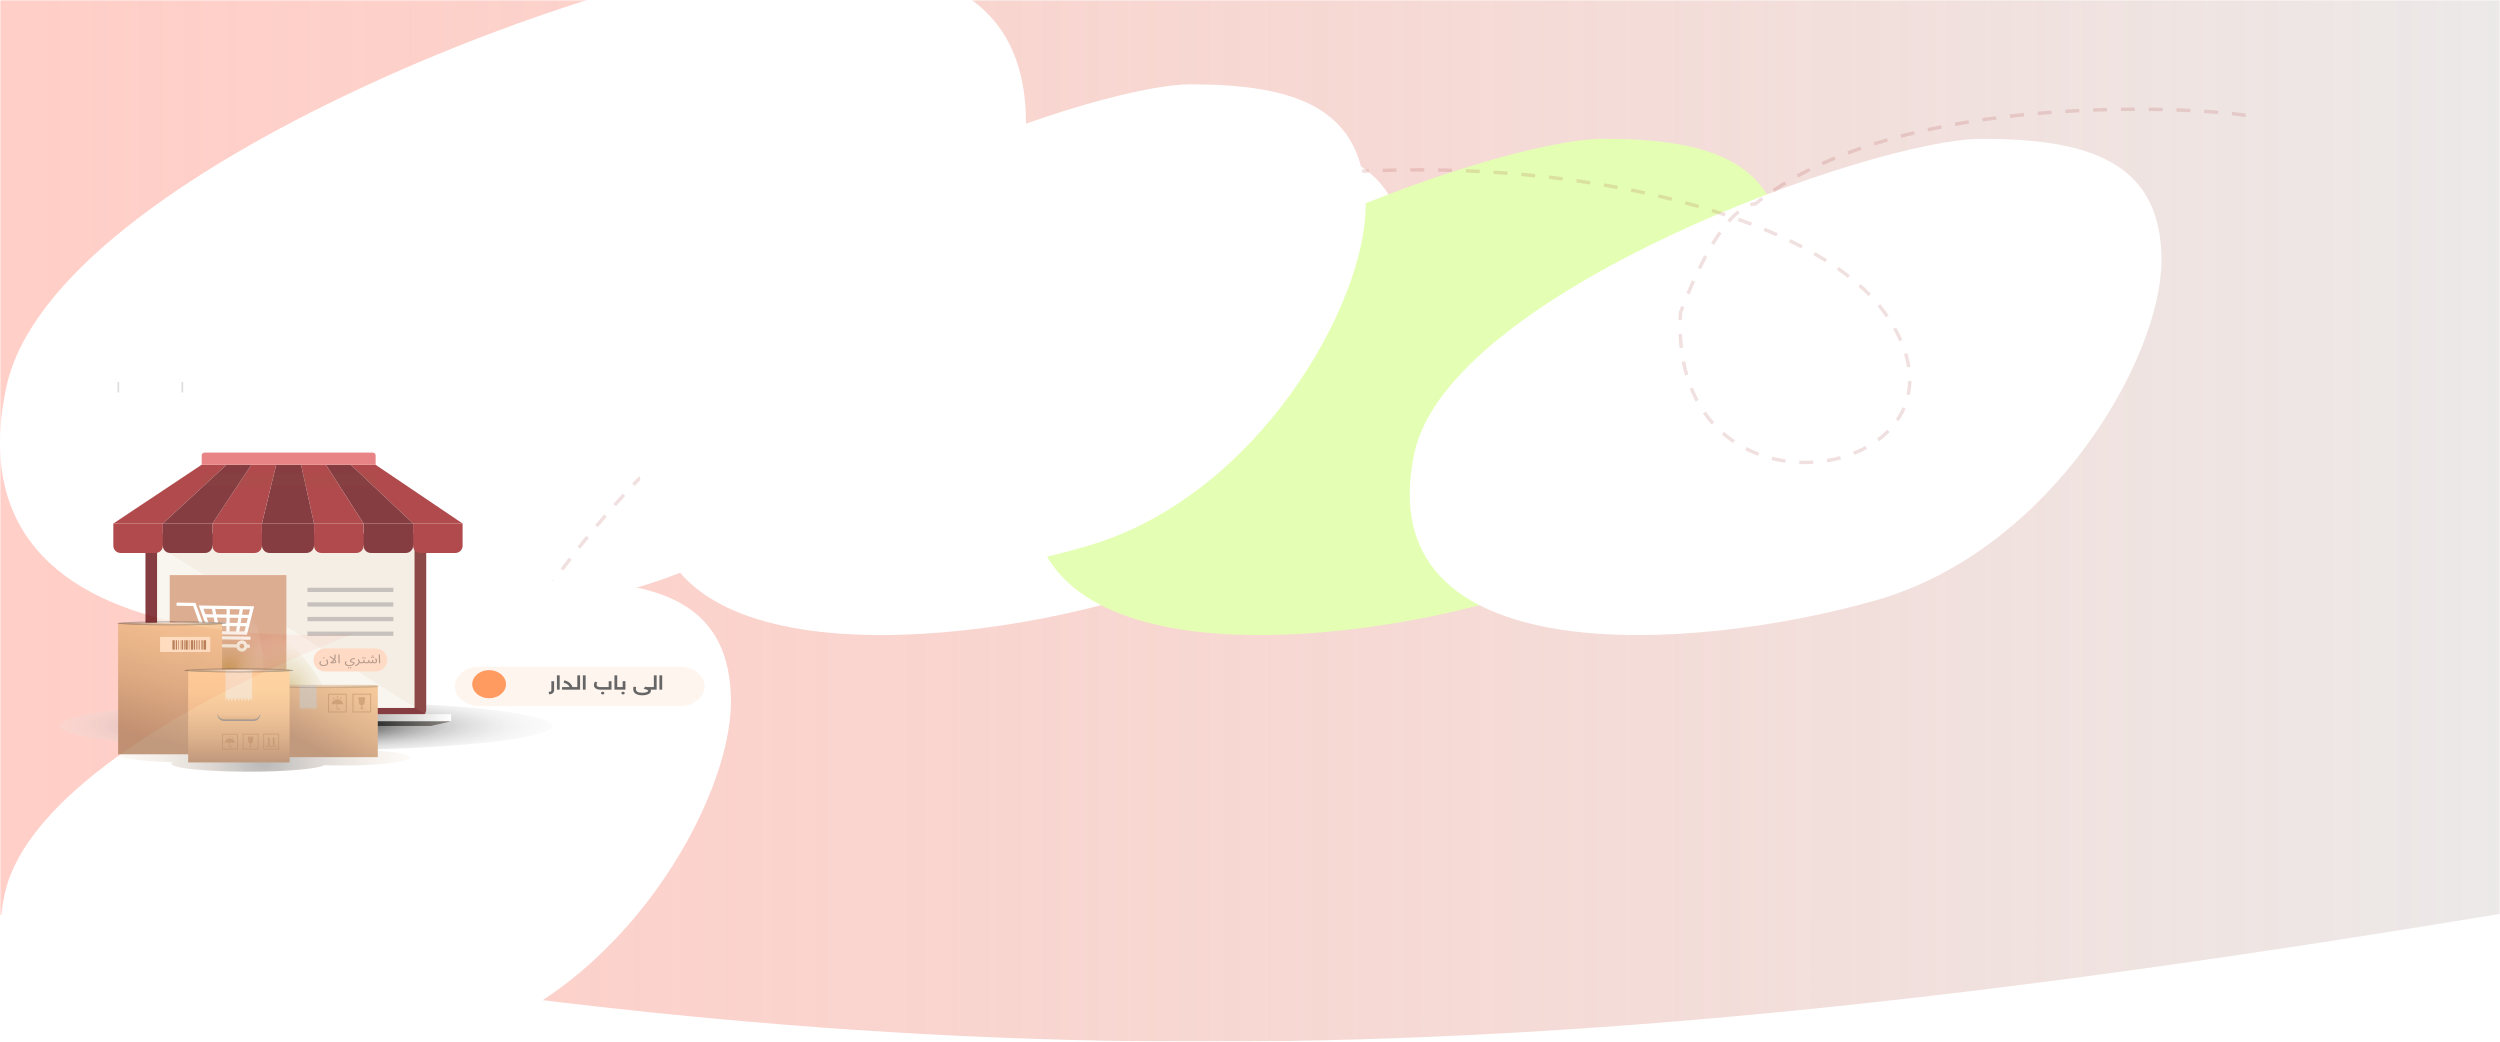 <svg width="1440" height="600" viewBox="0 0 1440 600" fill="none" xmlns="http://www.w3.org/2000/svg">
<g clip-path="url(#clip0_1_391)">
<rect width="1440" height="600" fill="white"/>
<mask id="mask0_1_391" style="mask-type:luminance" maskUnits="userSpaceOnUse" x="0" y="0" width="1440" height="600">
<path d="M1440 0H0V600H1440V0Z" fill="white"/>
</mask>
<g mask="url(#mask0_1_391)">
<mask id="mask1_1_391" style="mask-type:luminance" maskUnits="userSpaceOnUse" x="0" y="0" width="1440" height="962">
<path d="M1440 0H0V961.134H1440V0Z" fill="white"/>
</mask>
<g mask="url(#mask1_1_391)">
<path d="M0 -113H1440V526.404C856.367 623.034 528.067 625.844 0 526.917V-113Z" fill="url(#paint0_linear_1_391)" fill-opacity="0.65"/>
<g filter="url(#filter0_f_1_391)">
<path d="M591 71.638C591 148.683 504.344 299.331 366.335 338.554C223.063 379.272 -33.783 397.121 3.692 222.766C30.877 96.283 364.445 -23.689 449.431 -23.689C534.416 -23.689 591 -5.407 591 71.638Z" fill="white"/>
</g>
<g filter="url(#filter1_f_1_391)">
<path d="M809 149.914C809 206.457 745.511 317.015 644.398 345.8C539.428 375.683 351.248 388.782 378.705 260.825C398.622 168.001 643.013 79.955 705.278 79.955C767.543 79.955 809 93.372 809 149.914Z" fill="white"/>
</g>
<g filter="url(#filter2_f_1_391)">
<path d="M1027 149.914C1027 206.457 963.511 317.015 862.398 345.8C757.428 375.683 569.248 388.782 596.705 260.825C616.622 168.001 861.013 79.955 923.278 79.955C985.543 79.955 1027 93.372 1027 149.914Z" fill="#E4FFB3"/>
</g>
<g filter="url(#filter3_f_1_391)">
<path d="M1245 149.914C1245 206.457 1181.51 317.015 1080.4 345.8C975.428 375.683 787.248 388.782 814.705 260.825C834.622 168.001 1079.01 79.955 1141.28 79.955C1203.54 79.955 1245 93.372 1245 149.914Z" fill="white"/>
</g>
<path opacity="0.2" d="M1293.5 66.5C1271.56 62.451 1094.99 49.983 1011 117.5C1011 117.5 992.955 114.535 967.956 180.017C960.393 313.628 1153.5 275.126 1085.5 180.017C1004.94 67.328 488.987 16.642 282 393" stroke="#9C1D1F" stroke-opacity="0.7" stroke-width="2" stroke-linejoin="round" stroke-dasharray="8 8"/>
<g filter="url(#filter4_f_1_391)">
<path d="M786.604 118.543C786.604 175.085 724.872 285.644 626.558 314.428C524.495 344.312 341.524 357.411 368.221 229.453C387.587 136.629 625.212 48.583 685.753 48.583C746.295 48.583 786.604 62 786.604 118.543Z" fill="white"/>
</g>
<g filter="url(#filter5_f_1_391)">
<path d="M421.013 404.372C421.013 460.915 359.281 571.474 260.968 600.258C158.904 630.142 -24.067 643.24 2.63 515.283C21.996 422.459 259.621 334.413 320.162 334.413C380.704 334.413 421.013 347.83 421.013 404.372Z" fill="white"/>
</g>
<g opacity="0.8">
<path d="M68.158 220V226.076" stroke="#D6D6D6"/>
<path d="M105.027 220V226.076" stroke="#D6D6D6"/>
<g opacity="0.909">
<path style="mix-blend-mode:multiply" d="M176.036 432.233C97.592 432.233 34 425.915 34 418.12C34 410.325 97.592 404.006 176.036 404.006C254.481 404.006 318.073 410.325 318.073 418.12C318.073 425.915 254.481 432.233 176.036 432.233Z" fill="url(#paint1_radial_1_391)"/>
</g>
<path d="M83.787 313.383V408.448C83.787 411.773 86.5 414.489 89.821 414.489H239.462C241.82 414.489 243.847 413.144 244.836 411.189C245.267 410.352 245.495 409.438 245.495 408.448V313.383C245.495 310.057 242.783 307.341 239.462 307.341H89.821C87.539 307.341 85.562 308.611 84.548 310.464C84.066 311.327 83.787 312.342 83.787 313.383Z" fill="#670C11"/>
<path d="M90.476 407.783V314.063H238.774V407.783H90.476Z" fill="#F7F3EB"/>
<path d="M69.439 411.341H259.843V415.479H69.439V411.341Z" fill="url(#paint2_linear_1_391)"/>
<path d="M81.151 418.17H248.132L259.843 415.48H69.439L81.151 418.17Z" fill="url(#paint3_linear_1_391)"/>
<path opacity="0.05" d="M162.55 310.591C162.55 311.759 163.488 312.698 164.654 312.698C165.82 312.698 166.758 311.759 166.758 310.591C166.758 309.424 165.82 308.484 164.654 308.484C163.488 308.484 162.55 309.424 162.55 310.591Z" fill="white"/>
<path d="M163.615 310.591C163.615 311.175 164.071 311.632 164.654 311.632C165.237 311.632 165.694 311.175 165.694 310.591C165.694 310.007 165.237 309.55 164.654 309.55C164.071 309.55 163.615 310.032 163.615 310.591Z" fill="#1F2123"/>
<path opacity="0.18" d="M164.325 310.591C164.325 310.77 164.477 310.896 164.629 310.896C164.781 310.896 164.933 310.744 164.933 310.591C164.933 310.414 164.781 310.287 164.629 310.287C164.477 310.287 164.325 310.414 164.325 310.591Z" fill="white"/>
<path opacity="0.1" d="M84.523 310.464L244.836 411.189C245.267 410.352 245.495 409.438 245.495 408.448V313.383C245.495 310.057 242.783 307.341 239.462 307.341H89.821C87.54 307.341 85.562 308.611 84.523 310.464Z" fill="#D19C6E"/>
<path d="M237.941 301.553H266.46L216.343 267.716H202.046L237.941 301.553Z" fill="#9C1D1F"/>
<path d="M209.422 301.553H237.941L202.045 267.716H187.723L209.422 301.553Z" fill="#670C11"/>
<path d="M180.879 301.553H209.423L187.723 267.716H173.4L180.879 301.553Z" fill="#9C1D1F"/>
<path d="M150.864 301.553H180.878L173.4 267.716H159.077L150.864 301.553Z" fill="#670C11"/>
<path d="M122.346 301.553H150.864L159.078 267.716H144.78L122.346 301.553Z" fill="#9C1D1F"/>
<path d="M65.282 301.553H93.801L130.457 267.716H116.134L65.282 301.553Z" fill="#9C1D1F"/>
<path d="M93.8 301.553H122.345L144.779 267.716H130.457L93.8 301.553Z" fill="#670C11"/>
<path d="M237.941 301.554H266.46V314.347C266.46 316.657 264.584 318.511 262.302 318.511H242.099C239.792 318.511 237.941 316.632 237.941 314.347V301.554Z" fill="#9C1D1F"/>
<path d="M209.422 301.554H237.941V314.347C237.941 316.657 236.065 318.511 233.784 318.511H213.579C211.273 318.511 209.422 316.632 209.422 314.347V301.554Z" fill="#670C11"/>
<path d="M180.879 301.554H209.423V314.347C209.423 316.657 207.547 318.511 205.265 318.511H185.061C182.755 318.511 180.904 316.632 180.904 314.347V301.554H180.879Z" fill="#9C1D1F"/>
<path d="M150.864 301.554H180.878V314.119C180.878 316.53 178.927 318.511 176.493 318.511H155.25C152.841 318.511 150.864 316.556 150.864 314.119V301.554Z" fill="#670C11"/>
<path d="M122.346 301.554H150.864V314.347C150.864 316.657 148.988 318.511 146.707 318.511H126.503C124.196 318.511 122.346 316.632 122.346 314.347V301.554Z" fill="#9C1D1F"/>
<path d="M65.282 301.554H93.801V314.347C93.801 316.657 91.925 318.511 89.644 318.511H69.44C67.133 318.511 65.282 316.632 65.282 314.347V301.554Z" fill="#9C1D1F"/>
<path d="M93.801 301.554H122.345V314.347C122.345 316.657 120.47 318.511 118.188 318.511H97.958C95.651 318.511 93.801 316.632 93.801 314.347V301.554Z" fill="#670C11"/>
<path d="M116.159 267.716H216.368V262.335C216.368 261.421 215.633 260.71 214.746 260.71H117.807C116.895 260.71 116.185 261.447 116.185 262.335V267.716H116.159Z" fill="#E26567"/>
<path d="M187.242 386.769H216.445C220.095 386.769 223.061 383.799 223.061 380.144C223.061 376.488 220.095 373.518 216.445 373.518H187.242C183.591 373.518 180.625 376.488 180.625 380.144C180.651 383.825 183.591 386.769 187.242 386.769Z" fill="#FFD1B7"/>
<g opacity="0.4">
<path d="M177.075 338.514H226.584V341.001H177.075V338.514Z" fill="#606060"/>
<path d="M177.075 346.916H226.584V349.404H177.075V346.916Z" fill="#606060"/>
<path d="M177.075 355.343H226.584V357.831H177.075V355.343Z" fill="#606060"/>
<path d="M177.075 363.77H226.584V366.258H177.075V363.77Z" fill="#606060"/>
</g>
<path d="M97.755 331.255H164.958V389.131H97.755V331.255Z" fill="#D59877"/>
<path d="M141.612 372.174L143.894 372.199" stroke="white" stroke-width="1.853" stroke-miterlimit="10"/>
<path d="M119.153 371.844L121.434 371.895" stroke="white" stroke-width="1.853" stroke-miterlimit="10"/>
<path d="M126.046 371.946C126.021 373.216 124.981 374.231 123.714 374.205C122.446 374.18 121.432 373.139 121.458 371.87C121.483 370.601 122.523 369.586 123.79 369.586C125.032 369.636 126.046 370.677 126.046 371.946Z" stroke="white" stroke-width="1.853" stroke-miterlimit="10"/>
<path d="M141.611 372.174C141.585 373.443 140.546 374.459 139.279 374.433C138.011 374.408 136.997 373.367 137.023 372.098C137.048 370.829 138.088 369.814 139.355 369.814C140.597 369.838 141.636 370.905 141.611 372.174Z" stroke="white" stroke-width="1.853" stroke-miterlimit="10"/>
<path d="M101.711 348.008L111.927 348.16L118.822 367.249L144.325 367.605" stroke="white" stroke-width="1.853" stroke-miterlimit="10"/>
<path d="M126.047 371.944L136.998 372.097" stroke="white" stroke-width="1.853" stroke-miterlimit="10"/>
<path d="M115.832 349.709H116.364L145.187 350.115L141.511 364.685L121.181 364.406L115.832 349.709Z" stroke="white" stroke-width="1.853" stroke-miterlimit="10"/>
<path d="M117.657 354.708L143.844 355.064" stroke="white" stroke-width="1.853" stroke-miterlimit="10"/>
<path d="M119.406 359.507L142.754 359.836" stroke="white" stroke-width="1.853" stroke-miterlimit="10"/>
<path d="M139.129 350.039L136.747 364.609" stroke="white" stroke-width="1.853" stroke-miterlimit="10"/>
<path d="M122.778 349.81L125.87 364.456" stroke="white" stroke-width="1.853" stroke-miterlimit="10"/>
<path d="M131.473 349.912L131.27 364.533" stroke="white" stroke-width="1.853" stroke-miterlimit="10"/>
<path opacity="0.5" d="M132.23 428.273C121.52 428.273 112.837 409.248 112.837 385.779C112.837 362.311 121.52 343.286 132.23 343.286C142.941 343.286 151.623 362.311 151.623 385.779C151.623 409.248 142.941 428.273 132.23 428.273Z" fill="url(#paint4_radial_1_391)"/>
<path opacity="0.5" d="M148.556 408.22C162.093 427.385 180.168 437.869 188.914 431.676C197.659 425.482 193.755 404.92 180.218 385.78C166.681 366.641 148.607 356.131 139.861 362.325C131.116 368.519 135.019 389.055 148.556 408.22Z" fill="url(#paint5_radial_1_391)"/>
<path opacity="0.5" d="M67.209 434.62C67.209 432.081 87.134 430.05 111.724 430.05C136.313 430.05 156.238 432.106 156.238 434.62C156.238 434.925 155.934 435.229 155.376 435.508C156.846 435.559 158.317 435.61 159.737 435.66C162.525 433.452 178.495 431.776 197.762 431.776C219.005 431.776 236.218 433.833 236.218 436.346C236.218 438.884 219.005 440.915 197.762 440.915C194.01 440.915 190.384 440.839 186.962 440.737C183.16 442.87 165.009 444.494 143.183 444.494C118.593 444.494 98.668 442.438 98.668 439.925C98.668 439.62 98.972 439.316 99.53 439.036C80.873 438.478 67.209 436.701 67.209 434.62Z" fill="url(#paint6_radial_1_391)"/>
<path d="M137.582 394.766H217.611V436.117H137.582V394.766Z" fill="url(#paint7_linear_1_391)"/>
<path opacity="0.6" d="M172.565 408.854L173.072 407.204L173.655 408.854L174.263 407.204L174.897 408.854L175.531 407.204L176.164 408.854L176.849 407.204L177.483 408.854L178.04 407.204L178.623 408.854L179.232 407.204L179.891 408.854L180.474 407.204L181.108 408.854L181.741 407.204L182.375 408.854V394.766H172.565V408.854Z" fill="#BCBCBC"/>
<g opacity="0.5">
<path d="M203.29 399.868H213.481V410.072H203.29V399.868Z" stroke="#A86B3C" stroke-width="0.605" stroke-miterlimit="10"/>
<path d="M208.386 406.341C209.172 406.341 209.907 405.757 209.983 404.97L210.389 401.543H206.358L206.764 404.97C206.865 405.757 207.575 406.341 208.386 406.341Z" fill="#A86B3C"/>
<path d="M207.93 407.915H208.817L208.488 405.631H208.284L207.93 407.915Z" fill="#A86B3C"/>
<path d="M206.789 408.423H209.984L208.818 407.915H207.93L206.789 408.423Z" fill="#A86B3C"/>
</g>
<g opacity="0.5">
<path d="M189.221 399.892H199.411V410.098H189.221V399.892Z" stroke="#A86B3C" stroke-width="0.605" stroke-miterlimit="10"/>
<path d="M190.917 405.654C191.195 404.03 192.615 402.786 194.339 402.786C196.063 402.786 197.457 404.03 197.761 405.654H190.917Z" fill="#A86B3C"/>
<path d="M194.135 405.097V408.016" stroke="#A86B3C" stroke-width="0.46" stroke-miterlimit="10" stroke-linecap="round" stroke-linejoin="round"/>
<path d="M194.135 408.016C194.135 408.397 194.44 408.727 194.845 408.727C195.226 408.727 195.555 408.422 195.555 408.016" stroke="#A86B3C" stroke-width="0.46" stroke-miterlimit="10" stroke-linecap="round" stroke-linejoin="round"/>
<path d="M195.912 402.28C195.912 402.483 196.065 402.635 196.267 402.635C196.47 402.635 196.622 402.483 196.622 402.28C196.622 402.076 196.267 401.289 196.267 401.289C196.267 401.289 195.912 402.102 195.912 402.28Z" fill="#A86B3C"/>
<path d="M191.982 402.432C191.982 402.635 192.134 402.787 192.337 402.787C192.54 402.787 192.692 402.635 192.692 402.432C192.692 402.228 192.337 401.441 192.337 401.441C192.337 401.441 191.982 402.254 191.982 402.432Z" fill="#A86B3C"/>
<path d="M193.959 401.772C193.959 401.975 194.111 402.127 194.314 402.127C194.517 402.127 194.669 401.975 194.669 401.772C194.669 401.568 194.314 400.781 194.314 400.781C194.314 400.781 193.959 401.568 193.959 401.772Z" fill="#A86B3C"/>
</g>
<mask id="mask2_1_391" style="mask-type:luminance" maskUnits="userSpaceOnUse" x="137" y="394" width="81" height="43">
<g opacity="0.8">
<g opacity="0.8">
<path d="M137.581 394.766H217.611V436.117H137.581V394.766Z" fill="white"/>
</g>
</g>
</mask>
<g mask="url(#mask2_1_391)">
<path opacity="0.4" d="M223.492 395.197C223.492 395.832 206.634 396.34 185.822 396.34C165.01 396.34 148.152 395.832 148.152 395.197C148.152 394.563 165.01 394.055 185.822 394.055C206.609 394.055 223.492 394.563 223.492 395.197Z" fill="url(#paint8_radial_1_391)"/>
</g>
<path d="M68.045 358.848H127.922V434.468H68.045V358.848Z" fill="url(#paint9_linear_1_391)"/>
<path d="M108.376 385.704H166.808V439.164H108.376V385.704Z" fill="url(#paint10_linear_1_391)"/>
<path d="M129.164 414.362H145.97C148.176 414.362 149.976 412.56 149.976 410.351V411.291C149.976 413.499 148.176 415.302 145.97 415.302H129.164C126.958 415.302 125.158 413.499 125.158 411.291V410.351C125.158 412.586 126.958 414.362 129.164 414.362Z" fill="#898989"/>
<path opacity="0.2" d="M149.95 410.351V411.291C149.95 413.499 148.15 415.302 145.944 415.302H129.138C126.932 415.302 125.132 413.499 125.132 411.291V410.351H149.95Z" fill="url(#paint11_linear_1_391)"/>
<path opacity="0.5" d="M129.899 403.981L130.684 401.849L131.597 403.981L132.535 401.849L133.524 403.981L134.512 401.849L135.527 403.981L136.591 401.849L137.554 403.981L138.441 401.849L139.379 403.981L140.317 401.849L141.331 403.981L142.244 401.849L143.207 403.981L144.221 401.849L145.236 403.981V385.755H129.899V403.981Z" fill="#F1F1F1"/>
<g opacity="0.5">
<path d="M151.902 422.816H160.521V431.447H151.902V422.816Z" stroke="#A86B3C" stroke-width="0.511" stroke-miterlimit="10"/>
<path d="M157.199 425.229H158.111V429.163H157.199V425.229Z" fill="#A86B3C"/>
<path d="M157.655 424.568L158.543 425.532H156.768L157.655 424.568L158.543 425.532H156.768L157.655 424.568Z" fill="#A86B3C"/>
<path d="M154.362 425.229H155.275V429.163H154.362V425.229Z" fill="#A86B3C"/>
<path d="M154.792 424.568L155.68 425.532H153.905L154.792 424.568L155.68 425.532H153.905L154.792 424.568Z" fill="#A86B3C"/>
<path d="M153.068 429.568H159.406V430.102H153.068V429.568Z" fill="#A86B3C"/>
</g>
<g opacity="0.5">
<path d="M140.037 422.866H148.657V431.496H140.037V422.866Z" stroke="#A86B3C" stroke-width="0.511" stroke-miterlimit="10"/>
<path d="M144.347 428.349C145.032 428.349 145.615 427.866 145.716 427.181L146.046 424.288H142.649L142.979 427.181C143.054 427.842 143.663 428.349 144.347 428.349Z" fill="#A86B3C"/>
<path d="M143.967 429.669H144.703L144.424 427.74H144.246L143.967 429.669Z" fill="#A86B3C"/>
<path d="M143.005 430.1H145.692L144.703 429.668H143.968L143.005 430.1Z" fill="#A86B3C"/>
</g>
<g opacity="0.5">
<path d="M128.148 422.892H136.768V431.523H128.148V422.892Z" stroke="#A86B3C" stroke-width="0.511" stroke-miterlimit="10"/>
<path d="M129.568 427.766C129.822 426.395 131.014 425.33 132.458 425.33C133.903 425.33 135.095 426.371 135.348 427.766H129.568Z" fill="#A86B3C"/>
<path d="M132.28 427.309V429.771" stroke="#A86B3C" stroke-width="0.389" stroke-miterlimit="10" stroke-linecap="round" stroke-linejoin="round"/>
<path d="M132.28 429.77C132.28 430.1 132.534 430.354 132.863 430.354C133.193 430.354 133.446 430.1 133.446 429.77" stroke="#A86B3C" stroke-width="0.389" stroke-miterlimit="10" stroke-linecap="round" stroke-linejoin="round"/>
<path d="M133.802 424.924C133.802 425.076 133.928 425.228 134.106 425.228C134.258 425.228 134.41 425.101 134.41 424.924C134.41 424.771 134.106 424.086 134.106 424.086C134.106 424.086 133.802 424.771 133.802 424.924Z" fill="#A86B3C"/>
<path d="M130.456 425.051C130.456 425.203 130.583 425.355 130.76 425.355C130.913 425.355 131.065 425.228 131.065 425.051C131.065 424.898 130.76 424.213 130.76 424.213C130.76 424.213 130.456 424.898 130.456 425.051Z" fill="#A86B3C"/>
<path d="M132.154 424.492C132.154 424.644 132.28 424.796 132.458 424.796C132.61 424.796 132.762 424.669 132.762 424.492C132.762 424.339 132.458 423.654 132.458 423.654C132.458 423.654 132.154 424.314 132.154 424.492Z" fill="#A86B3C"/>
</g>
<path d="M92.204 366.844H121.103V375.551H92.204V366.844Z" fill="#FFDEBB"/>
<path d="M117.224 368.774H118.694V374.18H117.224V368.774Z" fill="#A86B3C"/>
<path d="M116.008 368.774H116.743V374.18H116.008V368.774Z" fill="#A86B3C"/>
<path d="M108.732 368.774H109.112V374.18H108.732V368.774Z" fill="#A86B3C"/>
<path d="M104.067 368.774H104.447V374.18H104.067V368.774Z" fill="#A86B3C"/>
<path d="M102.649 368.774H103.029V374.18H102.649V368.774Z" fill="#A86B3C"/>
<path d="M111.648 368.774H112.383V374.18H111.648V368.774Z" fill="#A86B3C"/>
<path d="M109.974 368.774H111.216V374.18H109.974V368.774Z" fill="#A86B3C"/>
<path d="M114.689 368.774H115.07V374.18H114.689V368.774Z" fill="#A86B3C"/>
<path d="M113.828 368.774H114.208V374.18H113.828V368.774Z" fill="#A86B3C"/>
<path d="M112.991 368.774H113.371V374.18H112.991V368.774Z" fill="#A86B3C"/>
<path d="M104.753 368.774H105.487V374.18H104.753V368.774Z" fill="#A86B3C"/>
<path d="M101.253 368.774H101.988V374.18H101.253V368.774Z" fill="#A86B3C"/>
<path d="M106.095 368.774H106.476V374.18H106.095V368.774Z" fill="#A86B3C"/>
<path d="M106.805 368.774H108.124V374.18H106.805V368.774Z" fill="#A86B3C"/>
<path d="M99.327 368.774H100.646V374.18H99.327V368.774Z" fill="#A86B3C"/>
<path opacity="0.4" d="M130.457 359.025C130.457 359.66 116.388 360.168 99.049 360.168C81.709 360.168 67.639 359.66 67.639 359.025C67.639 358.39 81.709 357.883 99.049 357.883C116.388 357.883 130.457 358.39 130.457 359.025Z" fill="url(#paint12_radial_1_391)"/>
<path opacity="0.4" d="M168.938 386.16C168.938 386.795 154.869 387.302 137.53 387.302C120.19 387.302 106.121 386.795 106.121 386.16C106.121 385.525 120.19 385.017 137.53 385.017C154.869 384.992 168.938 385.525 168.938 386.16Z" fill="url(#paint13_radial_1_391)"/>
<g opacity="0.1">
<path d="M116.159 279.869H216.368V274.487C216.368 273.574 215.633 272.863 214.745 272.863H117.807C116.894 272.863 116.184 273.599 116.184 274.487V279.869H116.159Z" fill="#7D3319"/>
</g>
</g>
<path opacity="0.3" d="M184 382.039C184 381.926 184.011 381.807 184.033 381.68C184.06 381.549 184.099 381.409 184.149 381.264C184.204 381.113 184.271 380.956 184.348 380.792L184.945 380.989C184.889 381.12 184.84 381.245 184.796 381.363C184.757 381.48 184.727 381.591 184.705 381.694C184.688 381.797 184.68 381.896 184.68 381.99C184.68 382.234 184.755 382.436 184.904 382.596C185.053 382.756 185.257 382.875 185.517 382.955C185.777 383.036 186.07 383.075 186.396 383.075C186.766 383.075 187.076 383.033 187.325 382.948C187.579 382.864 187.781 382.751 187.93 382.61C188.08 382.474 188.184 382.321 188.245 382.153C188.312 381.983 188.345 381.816 188.345 381.652C188.345 381.473 188.303 381.258 188.22 381.004C188.143 380.75 187.997 380.435 187.781 380.059L188.403 379.792C188.513 379.97 188.612 380.157 188.701 380.355C188.795 380.548 188.869 380.747 188.925 380.954C188.986 381.156 189.016 381.363 189.016 381.574C189.016 381.757 188.989 381.945 188.934 382.138C188.884 382.331 188.798 382.516 188.677 382.695C188.554 382.878 188.392 383.04 188.187 383.181C187.988 383.326 187.74 383.442 187.441 383.526C187.148 383.611 186.797 383.653 186.388 383.653C186.067 383.653 185.76 383.621 185.468 383.555C185.18 383.494 184.926 383.397 184.705 383.266C184.489 383.134 184.317 382.968 184.191 382.766C184.063 382.564 184 382.321 184 382.039ZM186.504 379.227C186.388 379.227 186.289 379.194 186.206 379.128C186.128 379.058 186.089 378.976 186.089 378.882C186.089 378.788 186.128 378.706 186.206 378.635C186.289 378.565 186.388 378.529 186.504 378.529C186.614 378.529 186.708 378.565 186.786 378.635C186.869 378.706 186.91 378.788 186.91 378.882C186.91 378.976 186.869 379.058 186.786 379.128C186.708 379.194 186.614 379.227 186.504 379.227ZM192.686 378.255C192.686 378.151 192.678 378.026 192.661 377.881C192.644 377.736 192.625 377.589 192.603 377.444C192.581 377.299 192.559 377.174 192.537 377.071L193.25 377C193.266 377.094 193.283 377.218 193.299 377.374C193.321 377.524 193.338 377.675 193.349 377.825C193.361 377.976 193.366 378.099 193.366 378.198C193.366 378.424 193.346 378.645 193.308 378.861C193.275 379.072 193.22 379.281 193.142 379.488C193.064 379.69 192.963 379.887 192.835 380.08L192.736 380.235C192.581 380.456 192.39 380.67 192.164 380.877C191.937 381.079 191.671 381.271 191.368 381.454H192.412C192.6 381.454 192.744 381.436 192.843 381.398C192.943 381.356 193.009 381.302 193.042 381.236C193.081 381.17 193.101 381.099 193.101 381.024C193.101 380.897 193.009 380.74 192.827 380.552C192.65 380.359 192.404 380.148 192.089 379.918C191.774 379.683 191.417 379.437 191.019 379.178C190.621 378.92 190.201 378.656 189.759 378.388L190.149 377.923C190.657 378.243 191.105 378.532 191.492 378.79C191.885 379.048 192.219 379.286 192.495 379.502C192.777 379.713 193.006 379.911 193.183 380.094C193.366 380.273 193.499 380.444 193.581 380.609C193.67 380.769 193.714 380.926 193.714 381.081C193.714 381.184 193.692 381.292 193.648 381.405C193.609 381.513 193.537 381.616 193.432 381.715C193.333 381.809 193.189 381.887 193.001 381.948C192.819 382.004 192.581 382.032 192.288 382.032H190.381V381.461C190.95 381.113 191.401 380.775 191.732 380.446C192.069 380.118 192.313 379.774 192.462 379.417C192.611 379.061 192.686 378.673 192.686 378.255ZM195.016 382.032L194.85 377H195.522L195.688 382.032H195.016ZM198.632 382.039C198.632 381.926 198.642 381.807 198.665 381.68C198.692 381.549 198.731 381.409 198.781 381.264C198.836 381.113 198.902 380.956 198.98 380.792L199.577 380.989C199.521 381.12 199.472 381.245 199.428 381.363C199.389 381.48 199.358 381.591 199.337 381.694C199.32 381.797 199.312 381.896 199.312 381.99C199.312 382.173 199.355 382.333 199.444 382.469C199.538 382.606 199.668 382.718 199.834 382.807C200 382.902 200.193 382.972 200.415 383.019C200.635 383.066 200.873 383.089 201.128 383.089C201.526 383.089 201.874 383.052 202.172 382.977C202.471 382.906 202.72 382.815 202.919 382.702C203.118 382.59 203.264 382.472 203.358 382.349C203.458 382.227 203.507 382.12 203.507 382.026C203.507 381.96 203.46 381.901 203.366 381.849C203.272 381.797 203.151 381.748 203.002 381.701C202.852 381.654 202.695 381.605 202.529 381.554C202.363 381.497 202.206 381.431 202.056 381.356C201.907 381.281 201.785 381.191 201.691 381.088C201.597 380.979 201.551 380.853 201.551 380.707C201.551 380.514 201.606 380.324 201.716 380.136C201.832 379.943 201.987 379.767 202.181 379.608C202.38 379.448 202.601 379.321 202.844 379.227C203.087 379.128 203.339 379.079 203.599 379.079C203.831 379.079 204.03 379.107 204.196 379.164C204.361 379.216 204.48 379.265 204.552 379.312L204.278 379.812C204.184 379.774 204.079 379.739 203.963 379.706C203.847 379.674 203.725 379.657 203.599 379.657C203.438 379.657 203.275 379.685 203.109 379.742C202.949 379.798 202.8 379.873 202.662 379.967C202.529 380.061 202.421 380.164 202.338 380.277C202.255 380.39 202.214 380.503 202.214 380.616C202.214 380.696 202.261 380.768 202.355 380.834C202.454 380.9 202.581 380.961 202.736 381.017C202.891 381.074 203.054 381.133 203.225 381.193C203.402 381.25 203.568 381.313 203.723 381.384C203.877 381.45 204.002 381.528 204.096 381.617C204.196 381.706 204.245 381.811 204.245 381.934C204.245 382.107 204.176 382.296 204.038 382.498C203.899 382.7 203.695 382.888 203.424 383.061C203.153 383.24 202.821 383.385 202.429 383.498C202.042 383.611 201.594 383.667 201.086 383.667C200.738 383.667 200.415 383.635 200.116 383.569C199.823 383.503 199.563 383.402 199.337 383.266C199.115 383.134 198.941 382.965 198.814 382.758C198.692 382.556 198.632 382.317 198.632 382.039ZM201.932 385C201.816 385 201.716 384.964 201.633 384.894C201.556 384.828 201.517 384.748 201.517 384.654C201.517 384.56 201.556 384.478 201.633 384.407C201.716 384.337 201.816 384.302 201.932 384.302C202.042 384.302 202.136 384.337 202.214 384.407C202.297 384.478 202.338 384.56 202.338 384.654C202.338 384.748 202.297 384.828 202.214 384.894C202.136 384.964 202.042 385 201.932 385ZM200.796 385C200.68 385 200.58 384.964 200.497 384.894C200.42 384.828 200.381 384.748 200.381 384.654C200.381 384.56 200.42 384.478 200.497 384.407C200.58 384.337 200.68 384.302 200.796 384.302C200.906 384.302 201 384.337 201.078 384.407C201.161 384.478 201.202 384.56 201.202 384.654C201.202 384.748 201.161 384.828 201.078 384.894C201 384.964 200.906 385 200.796 385ZM204.716 383.667L204.475 383.132C204.879 383.019 205.213 382.889 205.479 382.744C205.75 382.599 205.962 382.444 206.117 382.279C206.278 382.114 206.391 381.948 206.457 381.778C206.523 381.605 206.556 381.438 206.556 381.278C206.556 381.048 206.496 380.815 206.374 380.58C206.258 380.341 206.128 380.115 205.984 379.904L206.59 379.643C206.695 379.808 206.786 379.97 206.863 380.129C206.946 380.289 207.018 380.439 207.079 380.58C207.145 380.721 207.198 380.851 207.236 380.968C207.314 381.17 207.413 381.309 207.535 381.384C207.662 381.454 207.833 381.49 208.049 381.49C208.165 381.49 208.248 381.518 208.298 381.574C208.353 381.626 208.381 381.689 208.381 381.764C208.381 381.839 208.342 381.91 208.265 381.976C208.188 382.037 208.088 382.067 207.966 382.067C207.723 382.067 207.524 382.033 207.369 381.962C207.22 381.887 207.107 381.79 207.029 381.673C206.952 381.55 206.899 381.423 206.872 381.292L207.137 381.419C207.137 381.729 207.054 382.011 206.888 382.265C206.728 382.523 206.521 382.747 206.266 382.934C206.012 383.127 205.747 383.284 205.47 383.407C205.194 383.529 204.943 383.615 204.716 383.667ZM207.971 382.067L208.053 381.49C208.329 381.49 208.545 381.473 208.7 381.44C208.855 381.402 208.971 381.334 209.048 381.236C209.131 381.133 209.198 380.985 209.247 380.792C209.297 380.599 209.358 380.348 209.43 380.038L210.077 380.143C210.054 380.228 210.029 380.322 210.002 380.425C209.974 380.528 209.949 380.633 209.927 380.736C209.911 380.835 209.902 380.921 209.902 380.996C209.902 381.067 209.908 381.133 209.919 381.193C209.93 381.254 209.971 381.307 210.043 381.349C210.115 381.391 210.236 381.426 210.408 381.454C210.579 381.478 210.825 381.49 211.146 381.49C211.262 381.49 211.345 381.518 211.395 381.574C211.45 381.626 211.478 381.689 211.478 381.764C211.478 381.839 211.439 381.91 211.362 381.976C211.284 382.037 211.185 382.067 211.063 382.067C210.726 382.067 210.458 382.054 210.259 382.026C210.06 381.993 209.908 381.946 209.803 381.885C209.704 381.824 209.631 381.748 209.587 381.659C209.548 381.564 209.518 381.457 209.496 381.334L209.745 381.349C209.656 381.5 209.56 381.621 209.455 381.715C209.355 381.809 209.239 381.882 209.106 381.934C208.974 381.985 208.813 382.021 208.626 382.039C208.443 382.058 208.225 382.067 207.971 382.067ZM210.184 379.312C210.068 379.312 209.969 379.279 209.886 379.213C209.808 379.143 209.77 379.061 209.77 378.966C209.77 378.872 209.808 378.79 209.886 378.72C209.969 378.649 210.068 378.614 210.184 378.614C210.294 378.614 210.389 378.649 210.466 378.72C210.549 378.79 210.591 378.872 210.591 378.966C210.591 379.061 210.549 379.143 210.466 379.213C210.389 379.279 210.294 379.312 210.184 379.312ZM209.048 379.312C208.932 379.312 208.833 379.279 208.75 379.213C208.672 379.143 208.634 379.061 208.634 378.966C208.634 378.872 208.672 378.79 208.75 378.72C208.833 378.649 208.932 378.614 209.048 378.614C209.159 378.614 209.253 378.649 209.33 378.72C209.413 378.79 209.455 378.872 209.455 378.966C209.455 379.061 209.413 379.143 209.33 379.213C209.253 379.279 209.159 379.312 209.048 379.312ZM211.063 382.067L211.146 381.49C211.323 381.49 211.467 381.48 211.577 381.461C211.688 381.438 211.779 381.384 211.851 381.299C211.929 381.21 212 381.071 212.067 380.883C212.133 380.696 212.211 380.432 212.299 380.094L212.921 380.242C212.899 380.322 212.874 380.414 212.846 380.517C212.818 380.616 212.793 380.719 212.771 380.827C212.75 380.93 212.738 381.027 212.738 381.116C212.738 381.233 212.791 381.325 212.896 381.391C213.001 381.457 213.191 381.49 213.468 381.49C213.634 381.49 213.769 381.478 213.874 381.454C213.979 381.431 214.065 381.375 214.131 381.286C214.203 381.197 214.267 381.053 214.322 380.855C214.377 380.658 214.435 380.387 214.496 380.045L215.126 380.143C215.11 380.228 215.09 380.331 215.068 380.453C215.046 380.576 215.024 380.698 215.002 380.82C214.985 380.937 214.977 381.036 214.977 381.116C214.977 381.182 214.994 381.245 215.027 381.306C215.065 381.363 215.138 381.407 215.242 381.44C215.353 381.473 215.516 381.49 215.732 381.49C215.892 381.49 216.03 381.473 216.146 381.44C216.268 381.407 216.359 381.346 216.42 381.257C216.486 381.168 216.519 381.043 216.519 380.883C216.519 380.705 216.47 380.482 216.37 380.214C216.276 379.942 216.168 379.671 216.047 379.403L216.718 379.192C216.79 379.342 216.856 379.514 216.917 379.706C216.984 379.899 217.039 380.09 217.083 380.277C217.128 380.465 217.149 380.63 217.149 380.771C217.149 380.987 217.116 381.177 217.05 381.341C216.984 381.506 216.889 381.642 216.768 381.75C216.647 381.853 216.497 381.933 216.32 381.99C216.143 382.042 215.944 382.067 215.723 382.067C215.463 382.067 215.251 382.042 215.085 381.99C214.919 381.938 214.792 381.861 214.703 381.758C214.615 381.65 214.557 381.514 214.529 381.349H214.811C214.706 381.551 214.596 381.703 214.48 381.807C214.363 381.91 214.219 381.98 214.048 382.018C213.877 382.051 213.65 382.067 213.368 382.067C213.231 382.067 213.081 382.049 212.921 382.011C212.766 381.973 212.63 381.901 212.514 381.793C212.398 381.68 212.329 381.513 212.307 381.292L212.556 381.25C212.462 381.489 212.346 381.668 212.208 381.785C212.075 381.898 211.914 381.973 211.727 382.011C211.539 382.049 211.317 382.067 211.063 382.067ZM214.637 378.191C214.521 378.191 214.421 378.159 214.339 378.093C214.261 378.023 214.222 377.94 214.222 377.846C214.222 377.752 214.261 377.67 214.339 377.599C214.421 377.529 214.521 377.493 214.637 377.493C214.748 377.493 214.841 377.529 214.919 377.599C215.002 377.67 215.043 377.752 215.043 377.846C215.043 377.94 215.002 378.023 214.919 378.093C214.841 378.159 214.748 378.191 214.637 378.191ZM214.073 378.966C213.957 378.966 213.858 378.934 213.775 378.868C213.697 378.797 213.659 378.715 213.659 378.621C213.659 378.527 213.697 378.445 213.775 378.374C213.858 378.304 213.957 378.269 214.073 378.269C214.184 378.269 214.278 378.304 214.355 378.374C214.438 378.445 214.48 378.527 214.48 378.621C214.48 378.715 214.438 378.797 214.355 378.868C214.278 378.934 214.184 378.966 214.073 378.966ZM215.201 378.966C215.085 378.966 214.985 378.934 214.902 378.868C214.825 378.797 214.786 378.715 214.786 378.621C214.786 378.527 214.825 378.445 214.902 378.374C214.985 378.304 215.085 378.269 215.201 378.269C215.312 378.269 215.405 378.304 215.483 378.374C215.566 378.445 215.607 378.527 215.607 378.621C215.607 378.715 215.566 378.797 215.483 378.868C215.405 378.934 215.312 378.966 215.201 378.966ZM218.328 382.032L218.163 377H218.834L219 382.032H218.328Z" fill="black"/>
<path opacity="0.1" d="M391.903 384H276C268.268 384 262 389.075 262 395.336C262 401.597 268.268 406.672 276 406.672H391.903C399.635 406.672 405.903 401.597 405.903 395.336C405.903 389.075 399.635 384 391.903 384Z" fill="#FF9A60"/>
<path d="M281.723 402.194C287.093 402.194 291.446 398.569 291.446 394.097C291.446 389.625 287.093 386 281.723 386C276.353 386 272 389.625 272 394.097C272 398.569 276.353 402.194 281.723 402.194Z" fill="#FF9A60"/>
<path d="M316 398.503C316.4 398.503 316.712 398.467 316.936 398.396C317.168 398.331 317.332 398.228 317.428 398.086C317.532 397.943 317.584 397.761 317.584 397.541V392.381H319.18V397.541C319.18 398.027 319.064 398.444 318.832 398.794C318.6 399.144 318.268 399.416 317.836 399.61C317.412 399.805 316.9 399.912 316.3 399.931L316 398.503ZM320.779 397.249V389H322.387V397.249H320.779ZM328.581 397.249V395.753H330.885V397.249H328.581ZM330.885 397.249V395.753C330.965 395.753 331.025 395.821 331.065 395.957C331.105 396.093 331.125 396.271 331.125 396.491C331.125 396.718 331.105 396.903 331.065 397.045C331.025 397.181 330.965 397.249 330.885 397.249ZM328.353 397.249C328.345 396.556 328.193 395.941 327.897 395.403C327.609 394.866 327.193 394.419 326.649 394.062C326.105 393.7 325.449 393.444 324.681 393.295L325.029 391.877C326.037 392.065 326.905 392.407 327.633 392.906C328.361 393.405 328.925 394.023 329.325 394.762C329.733 395.5 329.941 396.33 329.949 397.249H328.353ZM323.733 397.249V395.753H329.469V397.249H323.733ZM330.883 397.249V395.753H332.527V389H334.135V397.249H330.883ZM330.883 397.249C330.803 397.249 330.743 397.181 330.703 397.045C330.663 396.909 330.643 396.725 330.643 396.491C330.643 396.265 330.663 396.087 330.703 395.957C330.743 395.821 330.803 395.753 330.883 395.753V397.249ZM335.721 397.249V389H337.329V397.249H335.721ZM345.821 397.249C345.181 397.249 344.625 397.175 344.153 397.026C343.681 396.877 343.289 396.676 342.977 396.423C342.673 396.171 342.445 395.883 342.293 395.559C342.149 395.235 342.077 394.895 342.077 394.538C342.077 394.208 342.137 393.878 342.257 393.547C342.377 393.217 342.557 392.903 342.797 392.605L344.069 393.071C343.925 393.311 343.817 393.538 343.745 393.751C343.673 393.965 343.637 394.169 343.637 394.364C343.637 394.655 343.717 394.908 343.877 395.121C344.037 395.329 344.277 395.487 344.597 395.598C344.917 395.701 345.317 395.753 345.797 395.753H350.609V392.381H352.217V397.249H345.821ZM347.141 399.999C346.869 399.999 346.641 399.925 346.457 399.776C346.273 399.627 346.181 399.442 346.181 399.222C346.181 398.995 346.273 398.807 346.457 398.658C346.641 398.516 346.869 398.445 347.141 398.445C347.421 398.445 347.649 398.516 347.825 398.658C348.009 398.807 348.101 398.995 348.101 399.222C348.101 399.442 348.009 399.627 347.825 399.776C347.649 399.925 347.421 399.999 347.141 399.999ZM355.48 397.249V395.753H356.896V397.249H355.48ZM353.92 397.249V389H355.528V397.249H353.92ZM356.896 397.249V395.753C356.976 395.753 357.036 395.821 357.076 395.957C357.116 396.093 357.136 396.271 357.136 396.491C357.136 396.718 357.116 396.903 357.076 397.045C357.036 397.181 356.976 397.249 356.896 397.249ZM358.662 392.381H360.258V397.249H356.898V395.753H358.662V392.381ZM356.898 397.249C356.818 397.249 356.758 397.181 356.718 397.045C356.678 396.909 356.658 396.725 356.658 396.491C356.658 396.265 356.678 396.087 356.718 395.957C356.758 395.821 356.818 395.753 356.898 395.753V397.249ZM358.878 399.999C358.606 399.999 358.378 399.925 358.194 399.776C358.01 399.627 357.918 399.442 357.918 399.222C357.918 398.995 358.01 398.807 358.194 398.658C358.378 398.516 358.606 398.445 358.878 398.445C359.158 398.445 359.386 398.516 359.562 398.658C359.746 398.807 359.838 398.995 359.838 399.222C359.838 399.442 359.746 399.627 359.562 399.776C359.386 399.925 359.158 399.999 358.878 399.999ZM369.969 400.504C368.865 400.504 367.921 400.362 367.137 400.077C366.361 399.798 365.765 399.387 365.349 398.843C364.933 398.305 364.725 397.649 364.725 396.871C364.725 396.657 364.741 396.44 364.773 396.219C364.805 395.993 364.853 395.76 364.917 395.521L366.393 395.753C366.353 395.986 366.321 396.187 366.297 396.355C366.281 396.524 366.273 396.676 366.273 396.812C366.273 397.564 366.569 398.117 367.161 398.474C367.761 398.836 368.681 399.018 369.921 399.018C370.657 399.018 371.277 398.963 371.781 398.853C372.285 398.749 372.669 398.61 372.933 398.435C373.197 398.266 373.329 398.088 373.329 397.9C373.329 397.771 373.269 397.661 373.149 397.57C373.029 397.479 372.837 397.385 372.573 397.288C372.317 397.198 371.989 397.091 371.589 396.968L372.057 395.675C372.377 395.772 372.705 395.883 373.041 396.006C373.385 396.122 373.697 396.268 373.977 396.443C374.265 396.611 374.497 396.815 374.673 397.055C374.849 397.288 374.937 397.57 374.937 397.9C374.937 398.192 374.861 398.467 374.709 398.726C374.565 398.985 374.353 399.223 374.073 399.436C373.793 399.657 373.449 399.844 373.041 399.999C372.641 400.161 372.181 400.284 371.661 400.368C371.149 400.459 370.585 400.504 369.969 400.504ZM373.461 397.249C372.261 397.249 371.353 397.006 370.737 396.521L371.853 395.461C371.917 395.507 372.025 395.552 372.177 395.598C372.337 395.643 372.529 395.682 372.753 395.714C372.977 395.74 373.213 395.753 373.461 395.753H374.985V397.249H373.461ZM374.985 397.249V395.753C375.065 395.753 375.125 395.821 375.165 395.957C375.205 396.093 375.225 396.271 375.225 396.491C375.225 396.718 375.205 396.903 375.165 397.045C375.125 397.181 375.065 397.249 374.985 397.249ZM374.98 397.249V395.753H376.624V389H378.232V397.249H374.98ZM374.98 397.249C374.9 397.249 374.84 397.181 374.8 397.045C374.76 396.909 374.74 396.725 374.74 396.491C374.74 396.265 374.76 396.087 374.8 395.957C374.84 395.821 374.9 395.753 374.98 395.753V397.249ZM379.818 397.249V389H381.426V397.249H379.818Z" fill="#666666"/>
</g>
</g>
</g>
<defs>
<filter id="filter0_f_1_391" x="-421" y="-444.689" width="1433" height="1231.47" filterUnits="userSpaceOnUse" color-interpolation-filters="sRGB">
<feFlood flood-opacity="0" result="BackgroundImageFix"/>
<feBlend mode="normal" in="SourceGraphic" in2="BackgroundImageFix" result="shape"/>
<feGaussianBlur stdDeviation="210.5" result="effect1_foregroundBlur_1_391"/>
</filter>
<filter id="filter1_f_1_391" x="-45" y="-341.045" width="1275" height="1127.83" filterUnits="userSpaceOnUse" color-interpolation-filters="sRGB">
<feFlood flood-opacity="0" result="BackgroundImageFix"/>
<feBlend mode="normal" in="SourceGraphic" in2="BackgroundImageFix" result="shape"/>
<feGaussianBlur stdDeviation="210.5" result="effect1_foregroundBlur_1_391"/>
</filter>
<filter id="filter2_f_1_391" x="173" y="-341.045" width="1275" height="1127.83" filterUnits="userSpaceOnUse" color-interpolation-filters="sRGB">
<feFlood flood-opacity="0" result="BackgroundImageFix"/>
<feBlend mode="normal" in="SourceGraphic" in2="BackgroundImageFix" result="shape"/>
<feGaussianBlur stdDeviation="210.5" result="effect1_foregroundBlur_1_391"/>
</filter>
<filter id="filter3_f_1_391" x="391" y="-341.045" width="1275" height="1127.83" filterUnits="userSpaceOnUse" color-interpolation-filters="sRGB">
<feFlood flood-opacity="0" result="BackgroundImageFix"/>
<feBlend mode="normal" in="SourceGraphic" in2="BackgroundImageFix" result="shape"/>
<feGaussianBlur stdDeviation="210.5" result="effect1_foregroundBlur_1_391"/>
</filter>
<filter id="filter4_f_1_391" x="-55.409" y="-372.417" width="1263.01" height="1127.83" filterUnits="userSpaceOnUse" color-interpolation-filters="sRGB">
<feFlood flood-opacity="0" result="BackgroundImageFix"/>
<feBlend mode="normal" in="SourceGraphic" in2="BackgroundImageFix" result="shape"/>
<feGaussianBlur stdDeviation="210.5" result="effect1_foregroundBlur_1_391"/>
</filter>
<filter id="filter5_f_1_391" x="-421" y="-86.587" width="1263.01" height="1127.83" filterUnits="userSpaceOnUse" color-interpolation-filters="sRGB">
<feFlood flood-opacity="0" result="BackgroundImageFix"/>
<feBlend mode="normal" in="SourceGraphic" in2="BackgroundImageFix" result="shape"/>
<feGaussianBlur stdDeviation="210.5" result="effect1_foregroundBlur_1_391"/>
</filter>
<linearGradient id="paint0_linear_1_391" x1="1492.04" y1="284.651" x2="24.646" y2="284.651" gradientUnits="userSpaceOnUse">
<stop stop-color="#E0E0DF"/>
<stop offset="1" stop-color="#FF8F7E" stop-opacity="0.66"/>
</linearGradient>
<radialGradient id="paint1_radial_1_391" cx="0" cy="0" r="1" gradientUnits="userSpaceOnUse" gradientTransform="translate(176.036 418.131) rotate(180) scale(193.688 26.678)">
<stop offset="0.214" stop-opacity="0.7"/>
<stop offset="0.258" stop-color="#202020" stop-opacity="0.661"/>
<stop offset="0.337" stop-color="#545454" stop-opacity="0.59"/>
<stop offset="0.42" stop-color="#828282" stop-opacity="0.517"/>
<stop offset="0.504" stop-color="#A8A8A8" stop-opacity="0.442"/>
<stop offset="0.591" stop-color="#C8C8C8" stop-opacity="0.364"/>
<stop offset="0.681" stop-color="#E0E0E0" stop-opacity="0.284"/>
<stop offset="0.775" stop-color="#F1F1F1" stop-opacity="0.2"/>
<stop offset="0.877" stop-color="#FCFCFC" stop-opacity="0.11"/>
<stop offset="1" stop-color="white" stop-opacity="0"/>
</radialGradient>
<linearGradient id="paint2_linear_1_391" x1="259.84" y1="413.416" x2="69.435" y2="413.416" gradientUnits="userSpaceOnUse">
<stop stop-color="white"/>
<stop offset="0.218" stop-color="#B3B2AF"/>
<stop offset="0.35" stop-color="white"/>
<stop offset="0.474" stop-color="#6E6964"/>
<stop offset="0.631" stop-color="white"/>
<stop offset="0.795" stop-color="#6E6964"/>
<stop offset="1" stop-color="#B3B2AF"/>
</linearGradient>
<linearGradient id="paint3_linear_1_391" x1="259.84" y1="416.827" x2="69.435" y2="416.827" gradientUnits="userSpaceOnUse">
<stop stop-color="#6E6964"/>
<stop offset="0.218"/>
<stop offset="0.35"/>
<stop offset="0.474" stop-color="#4A423B"/>
<stop offset="0.631"/>
<stop offset="0.795" stop-color="#4A423B"/>
<stop offset="1"/>
</linearGradient>
<radialGradient id="paint4_radial_1_391" cx="0" cy="0" r="1" gradientUnits="userSpaceOnUse" gradientTransform="translate(132.222 385.786) rotate(180) scale(32.993 33.038)">
<stop stop-color="#A17904"/>
<stop offset="0.141" stop-color="#AC8921" stop-opacity="0.859"/>
<stop offset="0.447" stop-color="#C8B06C" stop-opacity="0.553"/>
<stop offset="0.892" stop-color="#F4EFE1" stop-opacity="0.108"/>
<stop offset="1" stop-color="white" stop-opacity="0"/>
</radialGradient>
<radialGradient id="paint5_radial_1_391" cx="0" cy="0" r="1" gradientUnits="userSpaceOnUse" gradientTransform="translate(164.378 397.002) rotate(144.66) scale(33.008 33.023)">
<stop stop-color="#A17904"/>
<stop offset="0.141" stop-color="#AC8921" stop-opacity="0.859"/>
<stop offset="0.447" stop-color="#C8B06C" stop-opacity="0.553"/>
<stop offset="0.892" stop-color="#F4EFE1" stop-opacity="0.108"/>
<stop offset="1" stop-color="white" stop-opacity="0"/>
</radialGradient>
<radialGradient id="paint6_radial_1_391" cx="0" cy="0" r="1" gradientUnits="userSpaceOnUse" gradientTransform="translate(151.719 437.267) rotate(180) scale(100.36 100.496)">
<stop stop-color="#4D4D4D"/>
<stop offset="1" stop-color="#FFC790" stop-opacity="0"/>
</radialGradient>
<linearGradient id="paint7_linear_1_391" x1="206.541" y1="361.704" x2="171.835" y2="425.966" gradientUnits="userSpaceOnUse">
<stop offset="5e-08" stop-color="#FFC88A"/>
<stop offset="0.211" stop-color="#FAC487"/>
<stop offset="0.452" stop-color="#EDB67F"/>
<stop offset="0.707" stop-color="#D6A171"/>
<stop offset="0.971" stop-color="#B6835E"/>
<stop offset="1" stop-color="#B27F5C"/>
</linearGradient>
<radialGradient id="paint8_radial_1_391" cx="0" cy="0" r="1" gradientUnits="userSpaceOnUse" gradientTransform="translate(185.812 395.197) scale(37.675 1.151)">
<stop stop-color="white"/>
<stop offset="0.126" stop-color="#E6E6E6"/>
<stop offset="0.396" stop-color="#A4A4A4"/>
<stop offset="0.784" stop-color="#3C3C3C"/>
<stop offset="1"/>
</radialGradient>
<linearGradient id="paint9_linear_1_391" x1="120.942" y1="316.216" x2="89.446" y2="426.301" gradientUnits="userSpaceOnUse">
<stop offset="5e-08" stop-color="#FFC88A"/>
<stop offset="0.211" stop-color="#FAC487"/>
<stop offset="0.452" stop-color="#EDB67F"/>
<stop offset="0.707" stop-color="#D6A171"/>
<stop offset="0.971" stop-color="#B6835E"/>
<stop offset="1" stop-color="#B27F5C"/>
</linearGradient>
<linearGradient id="paint10_linear_1_391" x1="137.597" y1="389.238" x2="137.597" y2="438.215" gradientUnits="userSpaceOnUse">
<stop offset="5e-08" stop-color="#FFC88A"/>
<stop offset="0.211" stop-color="#FAC487"/>
<stop offset="0.452" stop-color="#EDB67F"/>
<stop offset="0.707" stop-color="#D6A171"/>
<stop offset="0.971" stop-color="#B6835E"/>
<stop offset="1" stop-color="#B27F5C"/>
</linearGradient>
<linearGradient id="paint11_linear_1_391" x1="137.558" y1="409.894" x2="137.558" y2="414.165" gradientUnits="userSpaceOnUse">
<stop offset="5e-08" stop-color="#FFC790" stop-opacity="0"/>
<stop offset="0.257" stop-color="#EDB47E" stop-opacity="0.257"/>
<stop offset="0.778" stop-color="#BE8251" stop-opacity="0.778"/>
<stop offset="1" stop-color="#A86B3C"/>
</linearGradient>
<radialGradient id="paint12_radial_1_391" cx="0" cy="0" r="1" gradientUnits="userSpaceOnUse" gradientTransform="translate(99.057 359.02) scale(31.397 1.151)">
<stop stop-color="white"/>
<stop offset="0.126" stop-color="#E6E6E6"/>
<stop offset="0.396" stop-color="#A4A4A4"/>
<stop offset="0.784" stop-color="#3C3C3C"/>
<stop offset="1"/>
</radialGradient>
<radialGradient id="paint13_radial_1_391" cx="0" cy="0" r="1" gradientUnits="userSpaceOnUse" gradientTransform="translate(137.534 386.152) scale(31.397 1.151)">
<stop stop-color="white"/>
<stop offset="0.126" stop-color="#E6E6E6"/>
<stop offset="0.396" stop-color="#A4A4A4"/>
<stop offset="0.784" stop-color="#3C3C3C"/>
<stop offset="1"/>
</radialGradient>
<clipPath id="clip0_1_391">
<rect width="1440" height="600" fill="white"/>
</clipPath>
</defs>
</svg>
